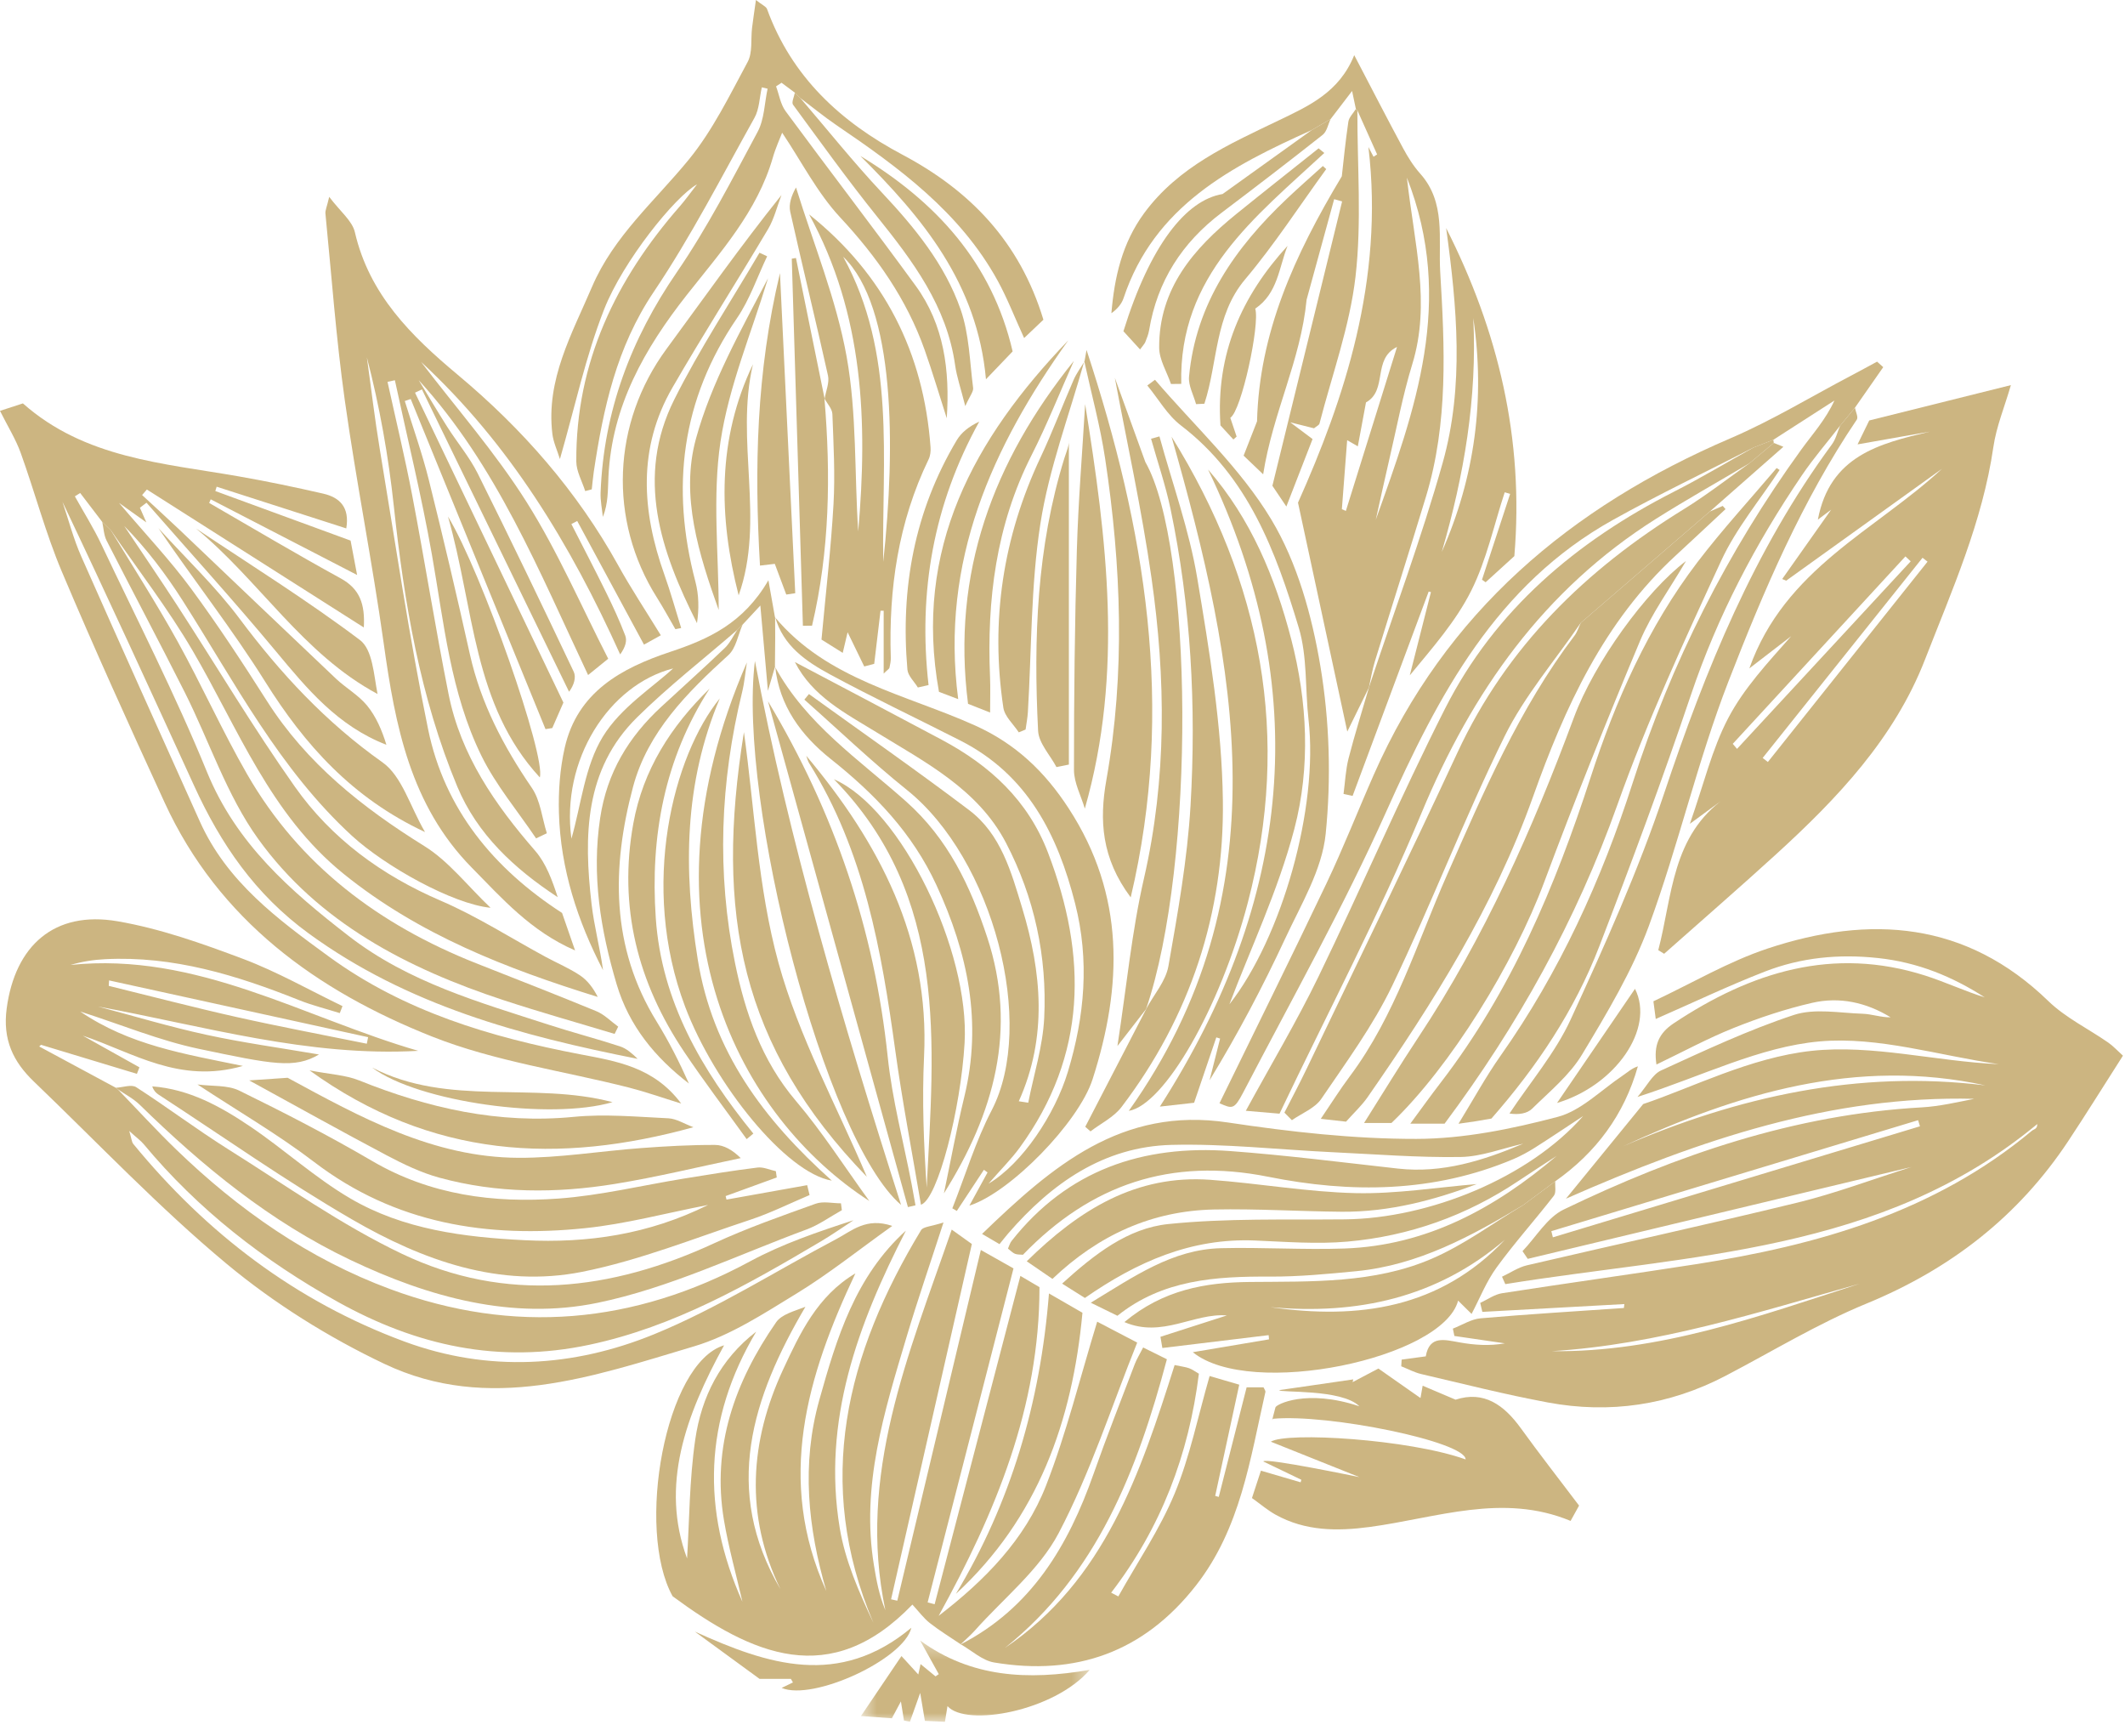 <?xml version="1.0" encoding="UTF-8"?>
<svg width="120px" height="98px" viewBox="0 0 120 98" version="1.1" xmlns="http://www.w3.org/2000/svg" xmlns:xlink="http://www.w3.org/1999/xlink">
    <!-- Generator: Sketch 49.2 (51160) - http://www.bohemiancoding.com/sketch -->
    <title>Page 1</title>
    <desc>Created with Sketch.</desc>
    <defs>
        <polygon id="path-1" points="0.618 0.411 13.537 0.411 13.537 5 0.618 5"></polygon>
    </defs>
    <g id="Bootstrap-4-Grid-System" stroke="none" stroke-width="1" fill="none" fill-rule="evenodd">
        <g id="Home" transform="translate(-736, -1797)">
            <g id="Page-1" transform="translate(736, 1797)">
                <path d="M105.02,72.477 C99.291,74.091 93.609,75.925 87.612,76.289 C93.704,76.364 99.34,74.317 105.02,72.477 M87.605,69.512 C87.634,69.628 87.662,69.745 87.691,69.861 C94.601,67.771 101.511,65.682 108.421,63.592 C108.386,63.477 108.351,63.362 108.316,63.247 C101.413,65.335 94.509,67.423 87.605,69.512 M91.645,64.725 C98.174,61.91 104.929,60.397 112.115,61.282 C104.809,59.693 98.138,61.734 91.645,64.725 M91.728,73.629 C89.055,73.776 86.382,73.923 83.709,74.07 C83.669,73.901 83.629,73.732 83.588,73.563 C83.998,73.375 84.391,73.084 84.819,73.017 C88.456,72.452 92.102,71.95 95.738,71.383 C102.639,70.308 109.235,68.446 114.743,63.843 C114.854,63.75 115.048,63.756 115.046,63.465 C106.244,70.766 95.386,70.823 85.006,72.503 C84.944,72.364 84.882,72.224 84.819,72.084 C85.288,71.865 85.735,71.555 86.228,71.44 C91.326,70.248 96.443,69.135 101.529,67.894 C103.621,67.383 105.65,66.615 107.945,65.888 C100.549,67.659 93.411,69.368 86.273,71.076 C86.174,70.931 86.075,70.786 85.977,70.641 C86.744,69.842 87.367,68.743 88.302,68.291 C94.699,65.207 101.346,62.924 108.522,62.523 C109.518,62.467 110.503,62.234 111.486,62.041 C103.45,61.842 96.06,64.317 88.43,67.679 C89.898,65.88 91.114,64.391 92.792,62.336 C95.532,61.42 98.839,59.709 102.291,59.333 C105.728,58.959 109.312,59.927 112.871,60.084 C109.495,59.6 106.066,58.507 102.759,58.799 C99.389,59.096 96.139,60.754 92.47,61.934 C93.018,61.298 93.314,60.662 93.8,60.44 C96.265,59.314 98.731,58.152 101.297,57.306 C102.474,56.918 103.881,57.195 105.181,57.237 C105.703,57.253 106.22,57.449 106.763,57.437 C105.391,56.596 103.881,56.264 102.331,56.622 C100.827,56.968 99.343,57.463 97.908,58.037 C96.443,58.622 95.048,59.381 93.541,60.104 C93.375,59.027 93.67,58.338 94.52,57.774 C98.886,54.875 103.516,53.42 108.727,55.085 C109.859,55.448 110.944,55.958 112.083,56.314 C110.241,55.131 108.298,54.333 106.054,54.092 C103.825,53.853 101.707,54.061 99.661,54.857 C97.616,55.652 95.63,56.6 93.501,57.532 C93.471,57.307 93.426,56.965 93.369,56.534 C95.563,55.504 97.617,54.285 99.831,53.551 C105.603,51.64 111.023,52.014 115.672,56.522 C116.644,57.463 117.926,58.081 119.054,58.865 C119.328,59.055 119.558,59.309 119.884,59.604 C118.827,61.256 117.837,62.853 116.801,64.417 C113.975,68.685 110.144,71.651 105.398,73.603 C102.651,74.733 100.084,76.301 97.44,77.682 C94.267,79.34 90.903,79.835 87.404,79.184 C85.005,78.738 82.635,78.134 80.256,77.58 C79.868,77.489 79.504,77.29 79.129,77.142 C79.137,77.017 79.145,76.891 79.152,76.765 C79.619,76.702 80.086,76.639 80.514,76.581 C80.721,75.378 81.579,75.645 82.435,75.795 C83.263,75.942 84.107,76.002 84.98,75.846 C84.03,75.707 83.081,75.569 82.13,75.43 C82.102,75.292 82.073,75.154 82.044,75.015 C82.565,74.814 83.074,74.48 83.608,74.433 C86.303,74.198 89.003,74.038 91.702,73.85 C91.711,73.777 91.72,73.703 91.728,73.629" id="Fill-1" fill="#CCB581"></path>
                <path d="M54.247,92.835 C53.664,92.439 53.058,92.071 52.504,91.636 C52.154,91.36 51.883,90.984 51.523,90.596 C46.883,95.421 42.476,93.44 37.983,90.126 C35.888,86.354 37.567,76.954 40.889,75.957 C38.711,79.922 37.275,83.884 38.799,87.99 C38.929,85.92 38.926,83.57 39.262,81.271 C39.611,78.879 40.667,76.751 42.704,75.186 C39.744,80.16 39.599,85.244 41.927,90.443 C41.574,88.906 41.143,87.382 40.882,85.829 C40.184,81.678 41.5,78.012 43.828,74.657 C44.139,74.209 44.841,74.032 45.482,73.783 C42.471,78.909 40.779,84.112 44.073,89.727 C42.051,85.566 42.34,81.37 44.228,77.312 C45.167,75.293 46.155,73.172 48.304,71.896 C45.564,77.692 43.821,83.561 46.663,89.831 C45.624,86.26 45.247,82.675 46.269,79.035 C47.252,75.531 48.298,72.069 51.156,69.482 C48.443,74.772 46.419,80.227 47.422,86.283 C47.726,88.114 48.496,89.868 49.323,91.629 C45.948,83.679 47.803,76.419 52.013,69.457 C52.135,69.255 52.582,69.25 53.28,69.021 C52.504,71.417 51.803,73.443 51.191,75.497 C49.938,79.699 48.611,83.899 49.354,88.389 C49.492,89.225 49.641,90.058 49.997,90.915 C48.389,83.28 51.305,76.498 53.744,69.424 C54.201,69.751 54.521,69.981 54.881,70.238 C53.35,76.972 51.835,83.635 50.32,90.298 C50.437,90.324 50.554,90.351 50.671,90.377 C52.226,83.854 53.78,77.33 55.389,70.575 C56.127,70.991 56.569,71.241 57.233,71.615 C55.608,77.933 53.996,84.202 52.384,90.472 C52.516,90.507 52.647,90.543 52.779,90.578 C54.384,84.436 55.988,78.293 57.622,72.038 C57.979,72.249 58.296,72.436 58.7,72.674 C58.705,79.447 56.21,85.416 53.006,91.232 C55.608,89.231 57.879,86.928 59.066,83.886 C60.225,80.916 60.988,77.792 61.959,74.623 C62.567,74.94 63.3,75.323 64.218,75.803 C62.761,79.432 61.574,83.154 59.784,86.56 C58.687,88.646 56.666,90.246 55.053,92.058 C54.801,92.34 54.51,92.587 54.237,92.851 L54.247,92.835 Z" id="Fill-3" fill="#CCB581"></path>
                <path d="M5.773,29.467 C5.358,28.923 4.943,28.379 4.528,27.836 C4.428,27.899 4.328,27.961 4.228,28.024 C4.729,28.925 5.281,29.801 5.722,30.731 C7.743,34.999 9.901,39.212 11.685,43.578 C13.343,47.638 16.391,50.293 19.702,52.855 C23.077,55.467 27.07,56.588 31.011,57.865 C32.337,58.295 33.689,58.646 35.014,59.08 C35.388,59.202 35.708,59.491 36.008,59.784 C29.403,58.475 23.009,56.77 17.428,52.7 C14.401,50.493 12.465,47.651 10.963,44.367 C8.514,39.017 6.064,33.666 3.527,28.332 C3.876,29.362 4.149,30.424 4.587,31.414 C6.796,36.414 9.047,41.396 11.286,46.383 C12.816,49.792 15.686,51.906 18.586,54.019 C22.837,57.114 27.702,58.558 32.773,59.528 C34.816,59.918 36.929,60.243 38.468,62.308 C37.361,61.966 36.457,61.646 35.532,61.409 C31.815,60.462 27.939,59.928 24.405,58.527 C17.891,55.943 12.349,51.961 9.295,45.31 C7.308,40.984 5.337,36.646 3.486,32.26 C2.571,30.091 1.969,27.791 1.169,25.571 C0.889,24.795 0.44,24.079 0,23.198 C0.565,23.014 0.911,22.901 1.293,22.776 C4.794,25.88 9.212,26.149 13.479,26.896 C15.078,27.175 16.669,27.508 18.252,27.871 C19.182,28.084 19.756,28.64 19.554,29.834 C17.096,29.043 14.666,28.262 12.235,27.48 C12.21,27.561 12.185,27.643 12.159,27.724 C14.689,28.651 17.218,29.576 19.798,30.522 C19.915,31.141 20.02,31.695 20.166,32.464 C17.287,30.976 14.593,29.583 11.899,28.192 C11.87,28.259 11.841,28.327 11.812,28.396 C14.281,29.82 16.73,31.281 19.23,32.65 C20.318,33.244 20.62,34.104 20.545,35.428 C16.396,32.789 12.345,30.214 8.294,27.638 C8.205,27.742 8.115,27.847 8.025,27.951 C8.724,28.598 9.429,29.238 10.119,29.893 C13.068,32.698 16.009,35.515 18.966,38.313 C19.528,38.844 20.237,39.24 20.722,39.828 C21.239,40.455 21.571,41.237 21.82,42.051 C19.067,40.988 17.339,38.888 15.581,36.774 C13.21,33.922 10.715,31.176 8.273,28.384 L7.901,28.668 C7.984,28.858 8.067,29.046 8.264,29.495 C7.713,29.102 7.348,28.841 6.719,28.392 C8.224,30.165 9.599,31.619 10.778,33.217 C12.295,35.275 13.701,37.419 15.073,39.578 C17.318,43.108 20.462,45.595 23.969,47.774 C25.337,48.624 26.381,49.996 27.702,51.254 C25.566,51.044 21.753,48.912 19.881,47.196 C15.773,43.426 13.261,38.531 10.327,33.929 C9.366,32.421 8.285,30.989 7.016,29.698 C8.016,31.195 9.032,32.68 10.011,34.189 C12.224,37.601 14.31,41.102 16.653,44.421 C18.724,47.353 21.553,49.421 24.891,50.856 C26.941,51.737 28.843,52.962 30.815,54.029 C31.46,54.377 32.144,54.664 32.751,55.069 C33.177,55.353 33.502,55.787 33.755,56.288 C28.587,54.685 23.655,52.771 19.408,49.341 C15.247,45.981 13.445,41.12 10.872,36.727 C9.494,34.374 7.812,32.2 6.266,29.946 C6.102,29.786 5.938,29.626 5.773,29.467" id="Fill-5" fill="#CCB581"></path>
                <path d="M6.16,55.355 C6.154,55.458 6.147,55.56 6.141,55.662 C8.546,56.252 10.943,56.88 13.359,57.422 C15.801,57.969 18.262,58.43 20.714,58.929 C20.739,58.806 20.763,58.683 20.787,58.56 C15.911,57.492 11.036,56.423 6.16,55.355 M6.65,61.502 C7.748,62.638 8.815,63.805 9.95,64.903 C13.469,68.31 17.447,71.084 22.04,72.786 C29.011,75.369 35.798,74.762 42.36,71.215 C44.185,70.229 46.179,69.552 48.198,68.896 C47.59,69.292 46.997,69.711 46.374,70.08 C42.234,72.528 38.084,74.907 33.281,75.927 C28.182,77.011 23.536,75.989 19.069,73.501 C14.889,71.172 11.183,68.291 8.118,64.604 C7.951,64.404 7.73,64.248 7.298,63.855 C7.432,64.3 7.437,64.479 7.527,64.588 C11.664,69.632 16.698,73.475 22.839,75.745 C27.566,77.492 32.384,77.195 36.937,75.333 C40.5,73.876 43.797,71.768 47.219,69.964 C48.099,69.501 48.908,68.715 50.385,69.217 C48.453,70.597 46.799,71.923 45.004,73.021 C43.146,74.156 41.252,75.402 39.2,76.014 C33.474,77.72 27.607,79.807 21.706,77.005 C18.551,75.507 15.491,73.595 12.808,71.365 C8.974,68.176 5.523,64.528 1.916,61.069 C0.743,59.944 0.141,58.698 0.378,56.933 C0.854,53.397 3.061,51.399 6.642,52.016 C9.054,52.431 11.416,53.271 13.719,54.137 C15.653,54.864 17.471,55.904 19.34,56.805 L19.189,57.201 C18.42,56.959 17.633,56.767 16.887,56.468 C13.367,55.062 9.786,53.959 5.932,54.157 C5.284,54.19 4.639,54.288 3.981,54.482 C11.125,53.736 17.139,57.454 23.618,59.331 C17.412,59.68 11.537,57.939 5.536,56.83 C7.573,57.368 9.594,57.978 11.65,58.424 C13.726,58.875 15.837,59.164 18.013,59.537 C16.638,60.349 15.399,60.096 11.218,59.216 C9.013,58.751 6.895,57.871 4.528,57.11 C7.313,59.006 10.363,59.498 13.716,60.184 C10.126,61.216 7.52,59.43 4.676,58.474 C5.742,59.071 6.808,59.667 7.874,60.262 C7.827,60.385 7.779,60.507 7.731,60.63 C5.926,60.084 4.121,59.538 2.317,58.991 C2.283,59.022 2.248,59.054 2.214,59.085 C3.658,59.863 5.1,60.64 6.543,61.417 C6.58,61.444 6.616,61.472 6.65,61.502" id="Fill-7" fill="#CCB581"></path>
                <path d="M23.776,20.431 C25.781,23.058 27.982,25.563 29.738,28.348 C31.502,31.144 32.821,34.219 34.346,37.193 C33.852,37.593 33.598,37.799 33.21,38.113 C30.435,32.233 28.04,26.277 23.647,21.466 C24.185,22.35 24.71,23.243 25.265,24.115 C25.827,24.997 26.517,25.812 26.981,26.741 C28.829,30.447 30.621,34.181 32.397,37.923 C32.546,38.236 32.417,38.68 32.135,39.057 C29.366,33.367 26.596,27.675 23.827,21.985 C23.697,22.047 23.567,22.109 23.437,22.171 C26.244,28.035 29.052,33.897 31.816,39.668 C31.545,40.288 31.367,40.698 31.188,41.106 C31.061,41.127 30.933,41.148 30.805,41.168 C28.268,34.954 25.73,28.742 23.193,22.528 C23.082,22.567 22.97,22.605 22.859,22.643 C23.316,24.125 23.84,25.591 24.215,27.093 C25.032,30.365 25.802,33.648 26.534,36.939 C27.153,39.716 28.438,42.15 30.031,44.48 C30.52,45.195 30.609,46.183 30.881,47.046 C30.679,47.143 30.476,47.24 30.273,47.336 C29.232,45.788 28.002,44.333 27.187,42.674 C25.438,39.112 25.07,35.169 24.39,31.312 C23.808,28.01 23.005,24.748 22.299,21.468 C22.16,21.498 22.022,21.53 21.884,21.56 C22.353,23.702 22.87,25.833 23.281,27.987 C23.994,31.715 24.588,35.467 25.331,39.19 C26.018,42.64 27.955,45.428 30.222,48.038 C30.843,48.754 31.186,49.711 31.494,50.655 C29.036,49.044 26.944,47.096 25.825,44.415 C23.717,39.364 22.823,34.013 22.241,28.594 C21.937,25.762 21.44,22.952 20.717,20.176 C20.96,21.914 21.163,23.659 21.451,25.389 C22.328,30.658 23.102,35.949 24.176,41.177 C25.104,45.69 27.878,49.046 31.74,51.546 C31.966,52.2 32.191,52.844 32.474,53.662 C29.978,52.582 28.354,50.729 26.631,48.977 C23.176,45.461 22.317,40.975 21.671,36.346 C21.028,31.743 20.112,27.176 19.467,22.573 C18.978,19.084 18.724,15.563 18.377,12.055 C18.36,11.884 18.453,11.702 18.591,11.114 C19.213,11.943 19.892,12.466 20.041,13.113 C20.855,16.63 23.213,18.958 25.842,21.155 C29.492,24.203 32.591,27.732 34.909,31.918 C35.636,33.232 36.469,34.486 37.317,35.869 C36.901,36.1 36.621,36.254 36.366,36.396 C35.076,34.007 33.836,31.711 32.596,29.416 C32.486,29.474 32.376,29.532 32.266,29.589 C32.92,30.872 33.588,32.149 34.223,33.442 C34.616,34.241 34.991,35.052 35.308,35.883 C35.417,36.168 35.325,36.53 35.021,36.949 C32.214,30.731 28.772,25.053 23.776,20.431" id="Fill-9" fill="#CCB581"></path>
                <path d="M99.539,42.794 L99.832,43.023 C102.837,39.252 105.843,35.482 108.849,31.712 C108.755,31.639 108.661,31.565 108.567,31.492 C105.558,35.26 102.548,39.027 99.539,42.794 M97.85,41.998 C97.93,42.093 98.01,42.188 98.091,42.282 C101.36,38.753 104.629,35.223 107.898,31.693 C107.798,31.601 107.699,31.508 107.6,31.415 C104.35,34.942 101.1,38.471 97.85,41.998 M93.644,53.646 C94.445,50.591 94.391,47.167 97.447,45.032 C96.88,45.448 96.313,45.864 95.428,46.513 C96.212,44.283 96.675,42.298 97.591,40.551 C98.478,38.858 99.831,37.411 101.149,35.919 C100.443,36.463 99.737,37.007 98.787,37.738 C100.788,32.102 105.903,29.956 109.664,26.469 C106.732,28.574 103.8,30.681 100.867,32.786 C100.792,32.755 100.717,32.724 100.642,32.692 C101.582,31.36 102.522,30.029 103.404,28.78 C103.243,28.9 102.983,29.094 102.656,29.338 C103.339,25.731 106.123,25.048 108.98,24.369 C107.677,24.6 106.374,24.829 104.898,25.09 C105.168,24.536 105.35,24.164 105.557,23.74 C108.168,23.089 110.787,22.435 113.556,21.744 C113.199,22.974 112.735,24.084 112.567,25.237 C111.953,29.466 110.227,33.331 108.701,37.25 C106.971,41.695 103.754,45.081 100.294,48.236 C98.212,50.135 96.082,51.982 93.974,53.852 C93.864,53.783 93.754,53.715 93.644,53.646" id="Fill-11" fill="#CCB581"></path>
                <path d="M77.138,22.721 C76.977,23.584 76.831,24.372 76.677,25.2 C76.349,25.011 76.097,24.866 76.075,24.853 C75.975,26.141 75.876,27.446 75.776,28.749 C75.852,28.782 75.927,28.814 76.002,28.847 C76.966,25.76 77.928,22.674 78.891,19.588 C77.48,20.275 78.382,22.029 77.138,22.721 Z M79.448,10.03 C79.867,13.773 80.808,17.131 79.752,20.564 C79.213,22.319 78.876,24.137 78.457,25.929 C78.192,27.066 77.945,28.206 77.691,29.345 C79.9,23.184 82.186,16.993 79.448,10.03 Z M77.311,38.801 C76.846,39.751 76.379,40.701 76.082,41.306 C75.264,37.51 74.365,33.329 73.299,28.38 C75.888,22.584 78.175,15.833 77.275,8.302 C77.371,8.485 77.468,8.667 77.564,8.85 C77.632,8.807 77.7,8.763 77.767,8.719 C77.395,7.891 77.023,7.063 76.653,6.234 C76.623,6.207 76.594,6.181 76.567,6.154 C76.508,5.875 76.451,5.598 76.353,5.137 C75.865,5.777 75.504,6.248 75.142,6.721 C74.787,6.928 74.43,7.136 74.073,7.345 C69.529,9.384 65.18,11.636 63.449,16.831 C63.339,17.161 63.096,17.448 62.761,17.685 C62.934,15.642 63.367,13.726 64.615,12.03 C66.546,9.409 69.397,8.149 72.18,6.812 C73.915,5.979 75.63,5.213 76.474,3.114 C77.459,4.996 78.326,6.686 79.227,8.358 C79.501,8.868 79.817,9.375 80.201,9.805 C81.659,11.436 81.218,13.478 81.329,15.343 C81.585,19.596 81.79,23.876 80.525,28.041 C79.581,31.151 78.593,34.247 77.636,37.354 C77.49,37.831 77.412,38.329 77.302,38.818 L77.311,38.801 Z" id="Fill-13" fill="#CCB581"></path>
                <path d="M43.761,34.847 C46.715,38.384 51.15,39.201 55.062,40.961 C57.34,41.987 58.989,43.548 60.353,45.648 C63.541,50.55 63.389,55.668 61.699,60.935 C60.913,63.378 57.041,67.34 54.742,68.07 C55.138,67.348 55.453,66.773 55.767,66.198 C55.7,66.148 55.632,66.097 55.562,66.047 C55.051,66.822 54.541,67.597 54.031,68.371 C53.947,68.322 53.864,68.273 53.779,68.223 C54.51,66.374 55.087,64.447 55.998,62.693 C58.533,57.812 56.081,48.504 51.219,44.605 C49.214,42.996 47.352,41.208 45.423,39.501 C45.51,39.396 45.596,39.291 45.681,39.186 C48.702,41.365 51.758,43.494 54.728,45.74 C56.526,47.097 57.108,49.242 57.724,51.27 C58.824,54.894 59.163,58.553 57.532,62.178 L58.065,62.26 C58.379,60.665 58.888,59.08 58.967,57.474 C59.136,54.013 58.413,50.663 56.809,47.589 C55.227,44.555 52.252,43.037 49.478,41.335 C47.736,40.265 45.879,39.325 44.888,37.38 C47.657,38.844 50.431,40.298 53.194,41.774 C55.901,43.221 58.05,45.183 59.181,48.142 C61.41,53.971 61.397,59.567 57.581,64.799 C57.114,65.44 56.541,66.005 55.821,66.832 C57.74,65.698 59.583,62.898 60.303,60.516 C61.255,57.37 61.531,54.225 60.712,51.011 C59.724,47.118 58.017,43.741 54.243,41.818 C51.792,40.568 49.303,39.392 46.883,38.084 C45.529,37.352 44.227,36.471 43.772,34.832 L43.761,34.847 Z" id="Fill-15" fill="#CCB581"></path>
                <path d="M86.026,68.034 C83.085,69.797 80.088,71.433 76.59,71.772 C74.971,71.93 73.343,72.085 71.719,72.078 C68.648,72.061 65.653,72.246 63.101,74.29 C62.648,74.067 62.28,73.888 61.597,73.552 C64.055,72.064 66.198,70.544 68.947,70.474 C71.27,70.415 73.6,70.573 75.921,70.492 C80.572,70.328 84.432,68.21 87.905,65.263 C87.186,65.734 86.462,66.198 85.747,66.677 C82.818,68.638 79.583,69.793 76.091,70.102 C74.364,70.254 72.606,70.112 70.864,70.04 C67.278,69.889 64.204,71.243 61.265,73.284 C60.892,73.049 60.518,72.814 59.978,72.474 C61.814,70.808 63.687,69.346 65.974,69.111 C69.27,68.773 72.613,68.879 75.936,68.846 C80.713,68.799 86.342,66.495 89.4,63.014 C88.496,63.608 87.599,64.213 86.685,64.793 C86.295,65.04 85.884,65.264 85.46,65.445 C80.962,67.347 76.272,67.376 71.62,66.442 C66.114,65.338 61.604,66.871 57.767,70.844 C57.607,70.828 57.448,70.844 57.318,70.79 C57.184,70.737 57.077,70.617 56.92,70.496 C56.994,70.335 57.033,70.183 57.121,70.07 C60.283,66.058 64.537,64.627 69.471,64.99 C72.638,65.224 75.793,65.629 78.95,65.98 C81.452,66.258 83.756,65.528 86.021,64.572 C84.84,64.837 83.663,65.305 82.479,65.325 C80.053,65.362 77.624,65.166 75.197,65.052 C72.184,64.907 69.166,64.566 66.158,64.641 C62.316,64.74 59.381,66.816 56.933,69.642 C56.784,69.816 56.644,69.996 56.443,70.245 C56.135,70.064 55.856,69.9 55.458,69.668 C59.417,65.847 63.337,62.471 69.346,63.377 C72.862,63.907 76.436,64.308 79.984,64.303 C82.649,64.299 85.362,63.745 87.956,63.062 C89.291,62.711 90.413,61.545 91.623,60.736 C91.896,60.553 92.135,60.322 92.492,60.206 C91.719,62.944 90.13,65.076 87.826,66.698 L86.026,68.034 Z" id="Fill-17" fill="#CCB581"></path>
                <path d="M44.886,5.231 C44.636,5.044 44.383,4.858 44.133,4.672 C44.031,4.741 43.928,4.809 43.825,4.877 C43.999,5.347 44.077,5.888 44.362,6.276 C46.794,9.577 49.297,12.826 51.712,16.139 C53.316,18.341 53.645,20.918 53.464,23.615 C53.05,22.328 52.666,21.029 52.215,19.754 C51.202,16.897 49.516,14.498 47.446,12.275 C46.151,10.885 45.261,9.12 44.169,7.493 C44.047,7.815 43.8,8.346 43.641,8.902 C42.764,11.94 40.682,14.245 38.801,16.631 C36.391,19.69 34.554,22.927 34.359,26.907 C34.322,27.658 34.355,28.413 34.044,29.187 C33.998,28.728 33.898,28.267 33.916,27.811 C34.09,23.228 35.623,19.151 38.224,15.365 C39.944,12.861 41.343,10.128 42.783,7.444 C43.164,6.736 43.17,5.826 43.347,5.008 C43.239,4.983 43.13,4.958 43.02,4.931 C42.888,5.511 42.882,6.161 42.602,6.659 C40.757,9.962 39.026,13.351 36.916,16.483 C34.815,19.604 34.069,23.053 33.532,26.632 C33.483,26.963 33.456,27.297 33.417,27.629 C33.294,27.663 33.172,27.695 33.047,27.727 C32.871,27.17 32.547,26.614 32.544,26.056 C32.514,20.456 34.782,15.77 38.398,11.639 C38.7,11.295 38.965,10.918 39.361,10.409 C38.12,11.102 35.184,14.745 34.117,17.464 C33.072,20.127 32.471,22.964 31.619,25.919 C31.462,25.413 31.247,24.962 31.192,24.493 C30.825,21.429 32.297,18.851 33.435,16.187 C34.656,13.335 36.986,11.346 38.892,9.016 C40.24,7.37 41.2,5.391 42.219,3.5 C42.507,2.968 42.391,2.222 42.469,1.576 C42.525,1.116 42.596,0.658 42.688,0.001 C43.047,0.286 43.264,0.369 43.316,0.512 C44.706,4.333 47.462,6.879 50.961,8.734 C54.772,10.754 57.586,13.644 58.922,18.052 C58.684,18.277 58.331,18.614 57.833,19.086 C57.294,17.91 56.885,16.842 56.339,15.849 C54.215,11.984 50.773,9.47 47.23,7.063 C46.529,6.585 45.87,6.043 45.191,5.532 C45.09,5.431 44.989,5.331 44.886,5.231" id="Fill-19" fill="#CCB581"></path>
                <path d="M54.237,92.851 C58.233,90.801 60.326,87.277 61.755,83.214 C62.487,81.131 63.299,79.076 64.084,77.011 C64.191,76.732 64.354,76.473 64.554,76.08 C65.043,76.322 65.463,76.53 65.895,76.745 C64.215,83.046 61.952,88.873 56.755,93.038 C62.392,89.234 64.396,83.173 66.332,77.072 C66.718,77.154 66.944,77.178 67.152,77.252 C67.328,77.315 67.483,77.435 67.702,77.561 C67.134,82.122 65.564,86.263 62.748,89.924 C62.883,89.995 63.018,90.065 63.153,90.135 C64.231,88.204 65.494,86.35 66.335,84.321 C67.197,82.237 67.646,79.982 68.308,77.692 C68.792,77.833 69.29,77.979 69.981,78.18 C69.515,80.33 69.069,82.395 68.623,84.459 C68.69,84.478 68.757,84.497 68.824,84.517 C69.343,82.474 69.863,80.432 70.398,78.329 L71.352,78.329 C71.404,78.449 71.472,78.528 71.459,78.587 C70.594,82.389 70.057,86.295 67.535,89.52 C64.592,93.282 60.757,94.638 56.133,93.864 C55.466,93.751 54.874,93.189 54.247,92.835 L54.237,92.851 Z" id="Fill-21" fill="#CCB581"></path>
                <path d="M99.01,25.274 C96.365,26.628 93.68,27.908 91.087,29.352 C84.496,33.022 81.231,39.238 78.284,45.82 C75.865,51.22 72.957,56.402 70.219,61.656 C69.695,62.662 69.594,62.61 68.865,62.289 C70.879,58.163 72.922,54.047 74.897,49.898 C75.862,47.871 76.68,45.774 77.588,43.719 C81.632,34.567 88.675,28.623 97.718,24.747 C100.058,23.744 102.254,22.405 104.516,21.217 C105.013,20.957 105.505,20.685 105.999,20.419 C106.115,20.522 106.231,20.627 106.347,20.73 C105.814,21.495 105.281,22.258 104.749,23.021 C104.469,23.36 104.189,23.7 103.909,24.04 C103.192,24.965 102.421,25.857 101.763,26.824 C99.138,30.686 96.99,34.777 95.49,39.229 C93.882,44.003 92.126,48.729 90.314,53.43 C88.922,57.044 86.787,60.231 84.221,63.155 C83.904,63.21 83.603,63.264 83.3,63.312 C83.044,63.353 82.787,63.387 82.362,63.448 C83.207,62.074 83.901,60.795 84.734,59.614 C88.076,54.878 90.439,49.684 92.204,44.183 C94.374,37.417 97.549,31.143 101.719,25.384 C102.362,24.498 103.103,23.683 103.59,22.614 C102.441,23.353 101.291,24.092 100.142,24.831 C99.764,24.978 99.386,25.126 99.01,25.274" id="Fill-23" fill="#CCB581"></path>
                <path d="M72.243,78.487 C72.412,78.463 72.582,78.438 72.754,78.413 C72.909,78.39 73.065,78.368 73.222,78.345 C73.351,78.327 73.482,78.307 73.613,78.289 C74.527,78.156 75.473,78.018 76.42,77.881 C76.407,77.933 76.394,77.986 76.381,78.038 C76.661,77.889 76.942,77.742 77.217,77.596 C77.428,77.485 77.636,77.376 77.838,77.269 C78.71,77.881 79.437,78.389 80.216,78.934 C80.255,78.71 80.289,78.516 80.338,78.238 C80.954,78.499 81.517,78.738 82.197,79.027 C83.801,78.503 84.936,79.327 85.892,80.652 C86.919,82.075 88.001,83.458 89.171,85.007 C89.118,85.102 88.938,85.427 88.692,85.872 C84.851,84.276 81.121,85.707 77.355,86.213 C75.514,86.46 73.716,86.453 72.041,85.525 C71.583,85.272 71.179,84.923 70.699,84.581 C70.887,84.007 71.036,83.551 71.205,83.035 C72.029,83.276 72.738,83.484 73.447,83.692 L73.488,83.549 C72.807,83.221 72.126,82.894 71.341,82.516 C71.393,82.28 76.765,83.4 76.765,83.4 L71.765,81.4 C72.651,80.834 79.56,81.253 82.765,82.4 C82.765,81.4 74.996,79.813 71.88,80.106 C71.765,80.4 71.975,79.681 72.025,79.462 C72.061,79.299 73.765,78.4 76.765,79.4 C75.765,78.4 72.206,78.65 72.243,78.487" id="Fill-25" fill="#CCB581"></path>
                <path d="M39.987,68.032 C37.58,68.499 35.328,69.109 33.036,69.344 C27.527,69.913 22.325,69.106 17.747,65.612 C15.7,64.049 13.454,62.746 11.152,61.23 C11.977,61.34 12.85,61.252 13.518,61.58 C16.055,62.822 18.572,64.12 21.009,65.546 C24.299,67.475 27.873,67.939 31.547,67.671 C33.925,67.496 36.276,66.924 38.639,66.54 C40.017,66.317 41.392,66.091 42.776,65.921 C43.108,65.879 43.467,66.052 43.813,66.126 C43.831,66.245 43.847,66.362 43.864,66.481 C42.901,66.832 41.938,67.18 40.977,67.531 C40.992,67.597 41.008,67.663 41.026,67.73 C42.544,67.459 44.062,67.186 45.581,66.915 C45.626,67.1 45.67,67.287 45.717,67.474 C44.605,67.942 43.522,68.487 42.382,68.864 C39.23,69.906 36.112,71.163 32.877,71.808 C28.21,72.737 23.867,71.16 19.89,68.856 C16.137,66.681 12.585,64.165 8.945,61.797 C8.799,61.7 8.674,61.569 8.598,61.337 C10.688,61.495 12.454,62.472 14.12,63.597 C16.044,64.895 17.78,66.49 19.773,67.659 C22.779,69.424 26.203,69.853 29.627,70.023 C33.184,70.201 36.636,69.698 39.987,68.032" id="Fill-27" fill="#CCB581"></path>
                <path d="M47.613,14.493 C50.622,19.96 49.789,25.904 49.877,31.726 C50.58,25.206 50.558,17.325 47.613,14.493 Z M46.567,22.515 C46.637,22.078 46.846,21.608 46.757,21.206 C46.072,18.117 45.314,15.044 44.625,11.957 C44.53,11.53 44.691,11.046 44.951,10.585 C45.935,13.768 47.23,16.896 47.813,20.154 C48.39,23.372 48.247,26.718 48.464,30.002 C49.001,23.825 48.784,17.758 45.69,12.104 C49.948,15.507 52.16,19.916 52.549,25.256 C52.565,25.48 52.536,25.735 52.44,25.933 C50.726,29.477 50.182,33.237 50.303,37.13 C50.31,37.319 50.269,37.514 50.228,37.702 C50.215,37.763 50.129,37.806 49.901,38.031 L49.901,34.483 C49.842,34.483 49.783,34.483 49.724,34.483 C49.605,35.483 49.486,36.481 49.367,37.481 L48.804,37.629 C48.492,36.986 48.18,36.346 47.865,35.697 C47.798,35.981 47.716,36.333 47.59,36.862 C47.117,36.566 46.723,36.319 46.39,36.111 C46.631,33.483 46.925,30.985 47.068,28.479 C47.164,26.785 47.069,25.076 47.005,23.377 C46.993,23.078 46.713,22.791 46.557,22.498 L46.567,22.515 Z" id="Fill-29" fill="#CCB581"></path>
                <path d="M65.223,21.442 C67.45,24.047 70.047,26.429 71.788,29.326 C73.26,31.774 74.086,34.761 74.564,37.617 C75.082,40.712 75.177,43.961 74.862,47.083 C74.658,49.108 73.473,51.064 72.58,52.982 C71.308,55.715 69.9,58.386 68.306,60.992 C68.505,60.207 68.702,59.422 68.9,58.638 C68.829,58.616 68.758,58.593 68.686,58.572 C68.274,59.785 67.863,60.998 67.432,62.263 C66.9,62.323 66.413,62.378 65.498,62.48 C72.985,50.809 74.191,38.908 68.22,26.51 C70.639,29.288 72.009,32.6 72.915,36.087 C73.833,39.617 74.011,43.302 73.093,46.799 C72.178,50.285 70.603,53.597 69.425,56.705 C72.391,52.916 74.462,45.627 73.893,40.627 C73.697,38.896 73.834,37.077 73.342,35.441 C72.045,31.135 70.486,26.924 66.687,24.021 C65.925,23.439 65.416,22.525 64.79,21.764 C64.934,21.657 65.078,21.549 65.223,21.442" id="Fill-31" fill="#CCB581"></path>
                <path d="M84.98,69.998 C81.145,73.275 76.647,74.252 71.736,73.803 C76.724,74.521 81.317,73.871 84.98,69.998 M86.025,68.034 L87.826,66.698 C87.805,66.974 87.889,67.331 87.747,67.513 C86.688,68.877 85.529,70.167 84.514,71.562 C83.935,72.357 83.564,73.306 83.101,74.185 C82.847,73.936 82.594,73.686 82.34,73.435 C81.486,76.704 70.602,78.993 67.359,76.346 C68.92,76.083 70.292,75.852 71.662,75.621 C71.655,75.541 71.648,75.462 71.641,75.383 C69.641,75.625 67.64,75.867 65.639,76.109 L65.531,75.477 C66.78,75.075 68.029,74.675 69.282,74.271 C67.427,74.118 65.628,75.564 63.495,74.646 C65.682,72.818 68.079,72.405 70.572,72.381 C74.064,72.348 77.603,72.476 80.874,71.06 C82.688,70.276 84.314,69.057 86.025,68.034" id="Fill-33" fill="#CCB581"></path>
                <path d="M96.553,28.882 C96.797,28.777 97.04,28.67 97.284,28.565 C97.338,28.624 97.389,28.685 97.442,28.745 C96.51,29.614 95.582,30.489 94.644,31.351 C90.573,35.087 88.368,39.935 86.564,45.002 C84.37,51.161 80.928,56.624 77.23,61.946 C76.901,62.419 76.468,62.818 76.011,63.33 C75.632,63.287 75.188,63.237 74.585,63.17 C75.188,62.283 75.672,61.506 76.221,60.775 C78.793,57.338 80.013,53.251 81.715,49.397 C83.781,44.717 85.79,40.009 88.912,35.891 C89.072,35.681 89.15,35.409 89.266,35.167 C91.695,33.073 94.124,30.978 96.553,28.882" id="Fill-35" fill="#CCB581"></path>
                <path d="M96.553,28.882 C94.124,30.978 91.695,33.073 89.266,35.167 C87.812,37.294 86.09,39.288 84.963,41.576 C82.691,46.194 80.847,51.021 78.617,55.66 C77.534,57.912 76.025,59.967 74.612,62.045 C74.249,62.575 73.516,62.854 72.954,63.247 C72.814,63.106 72.672,62.963 72.531,62.82 C72.956,61.986 73.397,61.159 73.8,60.316 C76.644,54.379 79.529,48.462 82.302,42.493 C85.082,36.509 89.555,32.158 95.085,28.749 C96.365,27.96 97.555,27.028 98.787,26.16 C99.246,25.777 99.706,25.393 100.165,25.008 C100.302,25.063 100.436,25.116 100.709,25.226 C99.269,26.492 97.912,27.687 96.553,28.882" id="Fill-37" fill="#CCB581"></path>
                <path d="M83.198,17.959 C83.422,22.463 82.678,26.845 81.418,31.163 C83.29,26.932 83.874,22.528 83.198,17.959 M77.302,38.817 C78.704,34.593 80.263,30.411 81.469,26.131 C82.694,21.78 82.275,17.322 81.665,12.878 C84.6,18.676 86.073,24.767 85.516,31.399 C85.004,31.864 84.45,32.37 83.894,32.875 C83.826,32.827 83.757,32.78 83.689,32.732 C84.219,31.117 84.748,29.502 85.278,27.887 C85.175,27.856 85.073,27.826 84.972,27.795 C84.359,29.658 83.948,31.622 83.079,33.356 C82.213,35.084 80.888,36.581 79.612,38.131 C80.01,36.563 80.409,34.996 80.806,33.43 L80.678,33.4 L76.382,44.938 C76.21,44.9 76.04,44.863 75.87,44.827 C75.96,44.153 75.989,43.465 76.156,42.812 C76.502,41.464 76.922,40.136 77.311,38.8 C77.311,38.801 77.302,38.817 77.302,38.817" id="Fill-39" fill="#CCB581"></path>
                <path d="M45.531,42.673 C49.651,47.586 52.505,52.992 52.182,59.652 C52.065,62.116 52.163,64.591 52.331,67.054 C52.739,58.907 53.594,50.631 47.092,43.997 C50.906,45.665 54.773,53.711 54.471,58.888 C54.255,62.619 52.956,67.707 52.007,68.021 C51.517,65.109 50.959,62.229 50.559,59.326 C49.776,53.656 48.801,48.059 45.694,43.091 C45.615,42.967 45.584,42.813 45.531,42.673" id="Fill-41" fill="#CCB581"></path>
                <path d="M100.496,26.534 C99.381,28.235 98.041,29.832 97.197,31.659 C95.105,36.187 93.008,40.736 91.339,45.429 C89.013,51.971 85.707,57.907 81.576,63.443 L79.641,63.443 C80.252,62.614 80.797,61.852 81.368,61.111 C85.348,55.935 87.824,50.047 89.826,43.882 C91.228,39.565 93.07,35.394 95.853,31.745 C97.256,29.905 98.829,28.197 100.326,26.428 C100.382,26.463 100.439,26.498 100.496,26.534" id="Fill-43" fill="#CCB581"></path>
                <path d="M78.577,63.404 L77.03,63.404 C78.097,61.716 79.067,60.119 80.099,58.562 C83.827,52.936 86.537,46.823 88.876,40.52 C90.035,37.397 92.952,33.381 95.21,31.674 C94.267,33.289 93.254,34.662 92.613,36.19 C90.725,40.688 88.911,45.22 87.207,49.791 C85.49,54.4 81.916,60.215 78.577,63.404" id="Fill-45" fill="#CCB581"></path>
                <path d="M100.165,25.008 C99.706,25.393 99.246,25.777 98.787,26.16 C97.028,27.202 95.243,28.202 93.515,29.293 C87.179,33.293 83.129,39.044 80.273,45.904 C77.866,51.686 74.938,57.25 72.255,62.879 C71.448,62.811 70.965,62.769 70.352,62.716 C71.773,60.11 73.219,57.689 74.446,55.161 C76.882,50.141 79.075,44.998 81.596,40.022 C84.429,34.432 89.015,30.569 94.546,27.753 C96.061,26.982 97.522,26.103 99.009,25.274 C99.387,25.125 99.765,24.978 100.142,24.83 C100.152,24.889 100.16,24.948 100.165,25.008" id="Fill-47" fill="#CCB581"></path>
                <path d="M6.651,61.502 C6.617,61.472 6.581,61.443 6.544,61.416 C6.932,61.397 7.425,61.212 7.69,61.383 C9.447,62.513 11.117,63.777 12.886,64.888 C16.121,66.918 19.268,69.157 22.699,70.792 C28.579,73.594 34.516,72.883 40.325,70.197 C42.185,69.337 44.13,68.657 46.059,67.963 C46.484,67.81 47.01,67.94 47.49,67.94 C47.506,68.069 47.523,68.199 47.54,68.328 C46.877,68.697 46.249,69.158 45.546,69.418 C41.628,70.865 37.787,72.726 33.737,73.56 C28.942,74.548 24.233,73.253 19.785,71.136 C15.24,68.973 11.442,65.846 7.882,62.368 C7.527,62.023 7.064,61.788 6.651,61.502" id="Fill-49" fill="#CCB581"></path>
                <path d="M66.159,24.657 C71.259,32.858 72.92,41.617 70.465,50.964 C68.89,56.959 65.741,62.38 63.743,62.721 C72.477,50.407 69.842,37.608 66.159,24.657" id="Fill-51" fill="#CCB581"></path>
                <path d="M64.719,56.972 C65.154,56.166 65.829,55.404 65.981,54.548 C66.508,51.546 67.052,48.525 67.23,45.489 C67.558,39.87 67.257,34.26 66.1,28.73 C65.82,27.393 65.371,26.09 65.001,24.772 C65.159,24.728 65.317,24.684 65.475,24.64 C66.204,27.303 67.157,29.929 67.609,32.638 C68.302,36.788 69.001,40.993 69.056,45.182 C69.142,51.528 67.222,57.4 63.327,62.51 C62.892,63.079 62.169,63.428 61.58,63.879 L61.285,63.618 C62.435,61.397 63.586,59.175 64.736,56.953 L64.719,56.972 Z" id="Fill-53" fill="#CCB581"></path>
                <path d="M103.909,24.039 C104.19,23.699 104.47,23.359 104.75,23.02 C104.79,23.248 104.948,23.554 104.856,23.69 C101.753,28.281 99.594,33.359 97.607,38.472 C95.858,42.971 94.784,47.729 93.117,52.266 C92.181,54.813 90.748,57.202 89.338,59.542 C88.637,60.706 87.51,61.624 86.52,62.597 C86.241,62.872 85.765,62.949 85.241,62.87 C86.409,61.107 87.824,59.458 88.697,57.56 C90.619,53.38 92.516,49.158 93.973,44.802 C96.312,37.81 99.051,31.064 103.452,25.086 C103.672,24.787 103.76,24.39 103.909,24.039" id="Fill-55" fill="#CCB581"></path>
                <path d="M76.652,6.234 C76.643,9.368 76.904,12.532 76.546,15.625 C76.221,18.43 75.224,21.157 74.512,23.916 C74.488,24.006 74.344,24.065 74.204,24.182 C73.879,24.101 73.526,24.012 72.864,23.846 C73.415,24.259 73.711,24.482 74.121,24.79 C73.67,25.951 73.202,27.155 72.641,28.599 C72.255,28.025 71.99,27.632 71.853,27.428 C73.199,21.939 74.495,16.656 75.79,11.373 C75.64,11.331 75.491,11.288 75.341,11.246 C74.798,13.227 74.254,15.208 73.785,16.919 C73.448,20.372 71.888,23.251 71.331,26.78 C70.78,26.254 70.523,26.008 70.228,25.726 C70.528,24.96 70.757,24.374 70.986,23.789 C71.11,18.814 73.071,14.45 75.773,9.953 C75.864,9.161 75.974,8.013 76.142,6.875 C76.18,6.62 76.42,6.394 76.567,6.154 C76.594,6.181 76.623,6.208 76.652,6.234" id="Fill-57" fill="#CCB581"></path>
                <path d="M5.773,29.467 C5.938,29.626 6.102,29.786 6.266,29.946 C7.523,32.028 8.842,34.076 10.02,36.202 C11.391,38.675 12.548,41.269 13.958,43.718 C16.922,48.868 21.424,52.219 26.879,54.383 C29.148,55.283 31.425,56.162 33.68,57.095 C34.132,57.282 34.502,57.67 34.91,57.965 C34.842,58.102 34.774,58.238 34.707,58.376 C32.62,57.745 30.519,57.155 28.449,56.475 C23.009,54.687 17.985,52.09 14.582,47.369 C12.799,44.896 11.821,41.848 10.431,39.084 C8.988,36.218 7.479,33.386 6.022,30.528 C5.861,30.213 5.852,29.822 5.773,29.467" id="Fill-59" fill="#CCB581"></path>
                <path d="M61.242,20.404 C61.281,20.189 61.319,19.974 61.358,19.76 C64.654,29.797 66.394,39.923 63.852,50.666 C62.193,48.45 62.075,46.303 62.477,44.037 C63.553,37.988 63.319,31.933 62.408,25.895 C62.129,24.045 61.63,22.227 61.23,20.394 L61.242,20.404 Z" id="Fill-61" fill="#CCB581"></path>
                <path d="M64.736,56.953 C64.268,57.556 63.801,58.158 63.102,59.06 C63.621,55.687 63.911,52.599 64.599,49.601 C65.895,43.956 65.834,38.3 65.027,32.641 C64.469,28.723 63.61,24.847 62.955,21.331 C63.429,22.64 64.054,24.363 64.678,26.086 C67.368,30.789 67.542,48.723 64.72,56.972 L64.736,56.953 Z" id="Fill-63" fill="#CCB581"></path>
                <path d="M42.631,37.321 C44.543,47.409 47.567,57.666 50.885,68.032 C46.578,64.349 41.652,45.245 42.631,37.321" id="Fill-65" fill="#CCB581"></path>
                <path d="M14.071,61 C14.745,60.954 15.494,60.903 16.243,60.852 C20.35,63.081 24.459,65.352 29.282,65.371 C31.59,65.38 33.897,64.992 36.207,64.821 C37.596,64.718 38.99,64.639 40.381,64.644 C40.873,64.645 41.365,64.928 41.83,65.387 C39.461,65.88 37.106,66.459 34.719,66.846 C31.408,67.384 28.078,67.386 24.815,66.494 C23.783,66.212 22.788,65.734 21.837,65.231 C19.249,63.863 16.693,62.435 14.071,61" id="Fill-67" fill="#CCB581"></path>
                <path d="M43.761,37.643 C45.511,40.872 48.526,42.9 51.164,45.249 C53.541,47.365 54.791,50.018 55.745,52.91 C57.472,58.134 56.133,62.876 53.304,67.377 C53.685,65.559 54.017,63.729 54.456,61.924 C55.475,57.729 54.663,53.829 52.883,49.979 C51.52,47.028 49.403,44.834 46.91,42.852 C45.257,41.537 44.001,39.854 43.773,37.62 C43.773,37.621 43.761,37.643 43.761,37.643" id="Fill-69" fill="#CCB581"></path>
                <path d="M49.088,67.807 C41.843,63.126 35.745,52.197 42.178,37.4 C42.09,37.958 42.043,38.528 41.909,39.075 C40.666,44.15 40.465,49.281 41.509,54.382 C42.078,57.166 43.004,59.875 44.939,62.151 C46.442,63.917 47.698,65.892 49.088,67.807" id="Fill-71" fill="#CCB581"></path>
                <path d="M48.95,66.441 C41.814,59.082 40.359,51.563 42.01,41.337 C42.605,45.588 42.792,50.109 43.961,54.36 C45.11,58.54 47.255,62.446 48.95,66.441" id="Fill-73" fill="#CCB581"></path>
                <path d="M43.367,39.591 C47.132,45.884 49.378,52.517 50.129,59.662 C50.383,62.08 51.019,64.457 51.48,66.854 C51.556,67.253 51.625,67.653 51.698,68.054 C51.555,68.087 51.413,68.12 51.271,68.153 C48.647,58.671 46.023,49.189 43.367,39.591" id="Fill-75" fill="#CCB581"></path>
                <path d="M32.269,47.353 C32.819,45.435 33.02,43.266 34.04,41.597 C35.052,39.94 36.888,38.787 38.011,37.74 C34.365,38.679 31.665,42.924 32.269,47.353 M41.634,35.564 C39.739,37.206 37.749,38.751 35.969,40.51 C32.995,43.449 32.965,47.216 33.404,51.028 C33.548,52.283 33.882,53.516 34.055,54.779 C32.611,51.994 31.654,49.057 31.563,45.9 C31.528,44.676 31.619,43.415 31.889,42.223 C32.603,39.067 35.098,37.719 37.859,36.801 C40.002,36.088 41.972,35.204 43.392,32.762 C43.561,33.716 43.661,34.282 43.762,34.847 L43.771,34.832 L43.776,36.013 C43.771,36.556 43.766,37.1 43.761,37.643 C43.761,37.643 43.773,37.621 43.773,37.62 C43.663,37.997 43.551,38.374 43.365,39.005 C43.216,37.325 43.088,35.891 42.937,34.189 C42.485,34.674 42.209,34.971 41.934,35.268 C41.833,35.367 41.734,35.465 41.634,35.564" id="Fill-77" fill="#CCB581"></path>
                <path d="M83.395,66.854 C81.022,67.75 78.469,68.438 75.766,68.416 C73.366,68.395 70.965,68.241 68.567,68.289 C65.051,68.359 62.03,69.731 59.432,72.208 C58.961,71.885 58.533,71.591 57.98,71.213 C60.949,68.299 64.154,66.309 68.349,66.613 C71.089,66.812 73.815,67.302 76.555,67.365 C78.845,67.417 81.145,67.039 83.395,66.854" id="Fill-79" fill="#CCB581"></path>
                <path d="M40.648,39.432 C38.627,44.225 38.588,49.115 39.401,54.163 C40.24,59.37 43.123,63.211 46.973,66.66 C44.377,66.222 40.344,61.214 38.69,56.84 C36.099,49.99 38.037,42.632 40.648,39.432" id="Fill-81" fill="#CCB581"></path>
                <path d="M61.279,22.819 C62.492,30.379 63.465,37.963 61.261,45.655 C61.047,44.928 60.649,44.202 60.648,43.474 C60.645,39.333 60.692,35.19 60.811,31.049 C60.89,28.303 61.118,25.562 61.279,22.819" id="Fill-83" fill="#CCB581"></path>
                <path d="M17.479,60.434 C18.638,60.66 19.512,60.693 20.276,61 C24.175,62.567 28.151,63.473 32.402,63.059 C34.164,62.887 35.963,63.056 37.742,63.14 C38.197,63.162 38.639,63.451 39.158,63.644 C31.55,65.741 24.386,65.415 17.479,60.434" id="Fill-85" fill="#CCB581"></path>
                <path d="M38.138,35.523 C37.792,34.928 37.465,34.323 37.098,33.742 C34.336,29.364 34.565,23.878 37.639,19.701 C39.765,16.811 41.834,13.878 44.129,11.013 C43.881,11.658 43.719,12.353 43.371,12.939 C41.593,15.934 39.715,18.87 37.973,21.884 C36,25.299 36.239,28.859 37.519,32.447 C37.872,33.437 38.152,34.454 38.466,35.459 L38.138,35.523 Z" id="Fill-87" fill="#CCB581"></path>
                <path d="M41.633,35.564 C41.733,35.465 41.834,35.367 41.934,35.268 C41.675,35.848 41.566,36.592 41.136,36.984 C38.812,39.096 36.578,41.324 35.749,44.424 C34.538,48.962 34.483,53.471 37.081,57.679 C37.769,58.793 38.362,59.964 38.904,61.177 C37.002,59.712 35.525,57.935 34.824,55.577 C33.91,52.504 33.404,49.418 33.892,46.181 C34.278,43.618 35.496,41.611 37.346,39.903 C38.541,38.797 39.755,37.711 40.931,36.586 C41.224,36.306 41.403,35.908 41.633,35.564" id="Fill-89" fill="#CCB581"></path>
                <g id="Group-93" transform="translate(48, 92.214)">
                    <mask id="mask-2" fill="white">
                        <use xlink:href="#path-1"></use>
                    </mask>
                    <g id="Clip-92"></g>
                    <path d="M13.537,2.068 C11.521,4.414 6.553,5.306 5.505,4.114 C5.456,4.416 5.418,4.651 5.361,5.001 C4.999,4.984 4.637,4.966 4.229,4.948 C4.141,4.422 4.066,3.98 3.964,3.369 C3.734,4.014 3.559,4.505 3.385,4.995 L3.047,4.927 C2.992,4.581 2.936,4.234 2.875,3.849 C2.705,4.167 2.551,4.455 2.365,4.801 C1.862,4.765 1.381,4.731 0.618,4.676 C1.436,3.464 2.113,2.463 2.906,1.287 C3.302,1.72 3.605,2.052 3.857,2.328 C3.87,2.27 3.917,2.054 3.986,1.743 C4.3,2.001 4.564,2.217 4.829,2.435 C4.891,2.393 4.952,2.351 5.013,2.309 C4.662,1.676 4.311,1.044 3.96,0.411 C6.843,2.511 10.048,2.668 13.537,2.068" id="Fill-91" fill="#CCB581" mask="url(#mask-2)"></path>
                </g>
                <path d="M59.659,43.31 C59.299,42.628 58.658,41.961 58.622,41.263 C58.358,36.063 58.546,30.89 60.109,25.861 C60.223,25.495 60.392,25.146 60.36,24.81 L60.36,43.168 C60.127,43.216 59.893,43.263 59.659,43.31" id="Fill-94" fill="#CCB581"></path>
                <path d="M42.164,64.316 C40.988,62.68 39.767,61.074 38.644,59.402 C36.012,55.483 34.91,51.206 35.764,46.494 C36.315,43.457 37.889,41.007 40.073,38.879 C37.52,42.843 36.715,47.22 37.032,51.83 C37.355,56.545 39.631,60.423 42.542,64.003 C42.416,64.107 42.29,64.212 42.164,64.316" id="Fill-96" fill="#CCB581"></path>
                <path d="M59.236,73.03 C60.037,73.492 60.559,73.793 61.127,74.121 C60.557,80.251 58.611,85.714 53.982,89.99 C57.077,84.839 58.745,79.225 59.236,73.03" id="Fill-98" fill="#CCB581"></path>
                <path d="M61.231,20.394 C60.378,23.449 59.235,26.459 58.751,29.572 C58.207,33.068 58.259,36.658 58.045,40.206 C58.025,40.536 57.96,40.863 57.916,41.19 C57.788,41.244 57.659,41.296 57.53,41.349 C57.23,40.888 56.735,40.456 56.661,39.961 C55.921,35.043 56.638,30.329 58.761,25.821 C59.435,24.39 59.992,22.904 60.625,21.454 C60.786,21.084 61.034,20.752 61.242,20.404 L61.231,20.394 Z" id="Fill-100" fill="#CCB581"></path>
                <path d="M24.001,46.979 C19.883,45.052 17.207,42.052 14.974,38.487 C13.116,35.519 10.937,32.752 8.945,29.82 C10.481,31.513 12.16,33.1 13.523,34.923 C15.841,38.024 18.406,40.785 21.598,43.042 C22.702,43.824 23.153,45.527 24.001,46.979" id="Fill-102" fill="#CCB581"></path>
                <path d="M46.557,22.498 C46.919,26.815 46.853,31.103 45.856,35.328 C45.684,35.329 45.512,35.33 45.34,35.331 C45.131,28.422 44.922,21.514 44.712,14.605 C44.791,14.593 44.87,14.579 44.948,14.566 C45.488,17.216 46.027,19.865 46.567,22.514 C46.567,22.515 46.557,22.498 46.557,22.498" id="Fill-104" fill="#CCB581"></path>
                <path d="M43.321,14.472 C42.762,15.64 42.343,16.903 41.621,17.959 C38.472,22.567 37.87,27.527 39.269,32.838 C39.467,33.589 39.479,34.389 39.359,35.184 C37.304,31.12 35.884,26.941 38.075,22.561 C39.502,19.708 41.273,17.027 42.889,14.269 C43.033,14.336 43.177,14.405 43.321,14.472" id="Fill-106" fill="#CCB581"></path>
                <path d="M44.045,15.42 C44.342,21.637 44.625,27.565 44.908,33.493 L44.401,33.569 C44.195,33.019 43.989,32.467 43.753,31.835 C43.474,31.867 43.197,31.9 42.917,31.934 C42.596,26.439 42.706,21.025 44.045,15.42" id="Fill-108" fill="#CCB581"></path>
                <path d="M60.641,20.378 C59.849,22.157 59.129,23.974 58.249,25.709 C56.244,29.664 55.725,33.872 55.908,38.225 C55.934,38.836 55.912,39.448 55.912,40.23 C55.395,40.026 55.02,39.878 54.666,39.739 C53.721,32.359 56.089,26.037 60.641,20.378" id="Fill-110" fill="#CCB581"></path>
                <path d="M54.11,39.475 C53.499,39.243 53.231,39.14 53.024,39.062 C51.564,30.993 54.992,24.766 60.327,19.216 C56.036,25.233 53.089,31.673 54.11,39.475" id="Fill-112" fill="#CCB581"></path>
                <path d="M44.886,5.231 C44.989,5.331 45.09,5.431 45.191,5.532 C46.721,7.316 48.191,9.158 49.798,10.87 C51.648,12.839 53.355,14.917 54.246,17.471 C54.733,18.862 54.76,20.417 54.953,21.902 C54.98,22.109 54.77,22.347 54.51,22.93 C54.255,21.921 54.031,21.285 53.938,20.628 C53.471,17.29 51.548,14.742 49.52,12.217 C47.873,10.168 46.339,8.03 44.782,5.91 C44.687,5.78 44.846,5.461 44.886,5.231" id="Fill-114" fill="#CCB581"></path>
                <path d="M40.585,34.441 C39.467,31.302 38.413,28.006 39.301,24.769 C40.17,21.602 41.836,18.655 43.372,15.709 C42.443,18.78 41.156,21.797 40.687,24.937 C40.223,28.041 40.585,31.268 40.585,34.441" id="Fill-116" fill="#CCB581"></path>
                <path d="M74.785,8.637 C70.902,12.241 66.55,15.553 66.707,21.674 C66.514,21.676 66.32,21.679 66.126,21.681 C65.893,20.996 65.462,20.312 65.459,19.626 C65.443,16.298 67.397,14.044 69.808,12.089 C71.35,10.839 72.91,9.614 74.462,8.376 C74.57,8.463 74.678,8.55 74.785,8.637" id="Fill-118" fill="#CCB581"></path>
                <path d="M11.068,29.839 C14.172,31.914 17.348,33.893 20.325,36.136 C21.045,36.678 21.107,38.094 21.32,39.184 C17.092,36.92 14.647,32.778 11.068,29.839" id="Fill-120" fill="#CCB581"></path>
                <path d="M57.184,19.841 C56.723,20.322 56.328,20.736 55.678,21.414 C55.188,15.981 52.077,12.284 48.584,8.805 C52.865,11.398 56.02,14.831 57.184,19.841" id="Fill-122" fill="#CCB581"></path>
                <path d="M74.073,7.345 C74.43,7.136 74.787,6.928 75.142,6.721 C74.996,7.023 74.93,7.424 74.694,7.612 C72.808,9.102 70.9,10.564 68.984,12.012 C66.755,13.696 65.35,15.874 64.891,18.647 C64.853,18.873 64.763,19.094 64.677,19.31 C64.638,19.41 64.552,19.492 64.38,19.73 C64.028,19.344 63.715,19.001 63.441,18.702 C64.944,13.851 66.972,11.296 69.04,10.955 C70.999,9.549 72.535,8.447 74.073,7.345" id="Fill-124" fill="#CCB581"></path>
                <path d="M30.483,43.893 C26.697,39.789 26.79,34.379 25.297,29.161 C27.215,32.329 30.841,42.713 30.483,43.893" id="Fill-126" fill="#CCB581"></path>
                <path d="M51.832,38.816 C51.628,38.479 51.272,38.156 51.242,37.805 C50.844,33.211 51.642,28.858 54.025,24.861 C54.284,24.427 54.7,24.087 55.299,23.804 C52.72,28.463 51.839,33.421 52.436,38.68 C52.234,38.725 52.033,38.771 51.832,38.816" id="Fill-128" fill="#CCB581"></path>
                <path d="M74.893,9.547 C73.376,11.63 71.97,13.807 70.313,15.772 C68.582,17.824 68.777,20.458 68.012,22.795 C67.855,22.803 67.699,22.811 67.542,22.818 C67.401,22.301 67.1,21.769 67.145,21.269 C67.528,17.127 69.759,13.976 72.676,11.215 C73.338,10.588 74.025,9.986 74.702,9.373 C74.766,9.431 74.829,9.489 74.893,9.547" id="Fill-130" fill="#CCB581"></path>
                <path d="M42.52,20.568 C41.5,24.879 43.226,29.359 41.712,33.613 C40.571,29.168 40.504,24.792 42.52,20.568" id="Fill-132" fill="#CCB581"></path>
                <path d="M72.71,13.88 C72.22,15.099 72.165,16.557 70.884,17.426 C71.159,18.311 70.106,23.198 69.476,23.59 C69.593,23.937 69.713,24.294 69.833,24.651 C69.772,24.705 69.711,24.759 69.65,24.814 C69.37,24.508 69.09,24.203 68.92,24.019 C68.649,19.972 70.124,16.705 72.71,13.88" id="Fill-134" fill="#CCB581"></path>
                <path d="M42.892,94.79 C41.762,93.965 40.5,93.043 39.237,92.121 C43.373,93.998 47.378,95.307 51.465,91.904 C51.045,93.686 45.922,96.052 44.14,95.301 C44.389,95.181 44.583,95.086 44.778,94.992 C44.739,94.925 44.7,94.857 44.662,94.79 L42.892,94.79 Z" id="Fill-136" fill="#CCB581"></path>
                <path d="M34.588,62.229 C31.088,63.254 23.643,62.235 21.009,60.275 C25.329,62.512 30.127,61.045 34.588,62.229" id="Fill-138" fill="#CCB581"></path>
                <path d="M92.329,55.83 C93.466,58.08 91.212,61.294 87.927,62.274 C89.35,60.191 90.815,58.046 92.329,55.83" id="Fill-140" fill="#CCB581"></path>
            </g>
        </g>
    </g>
</svg>